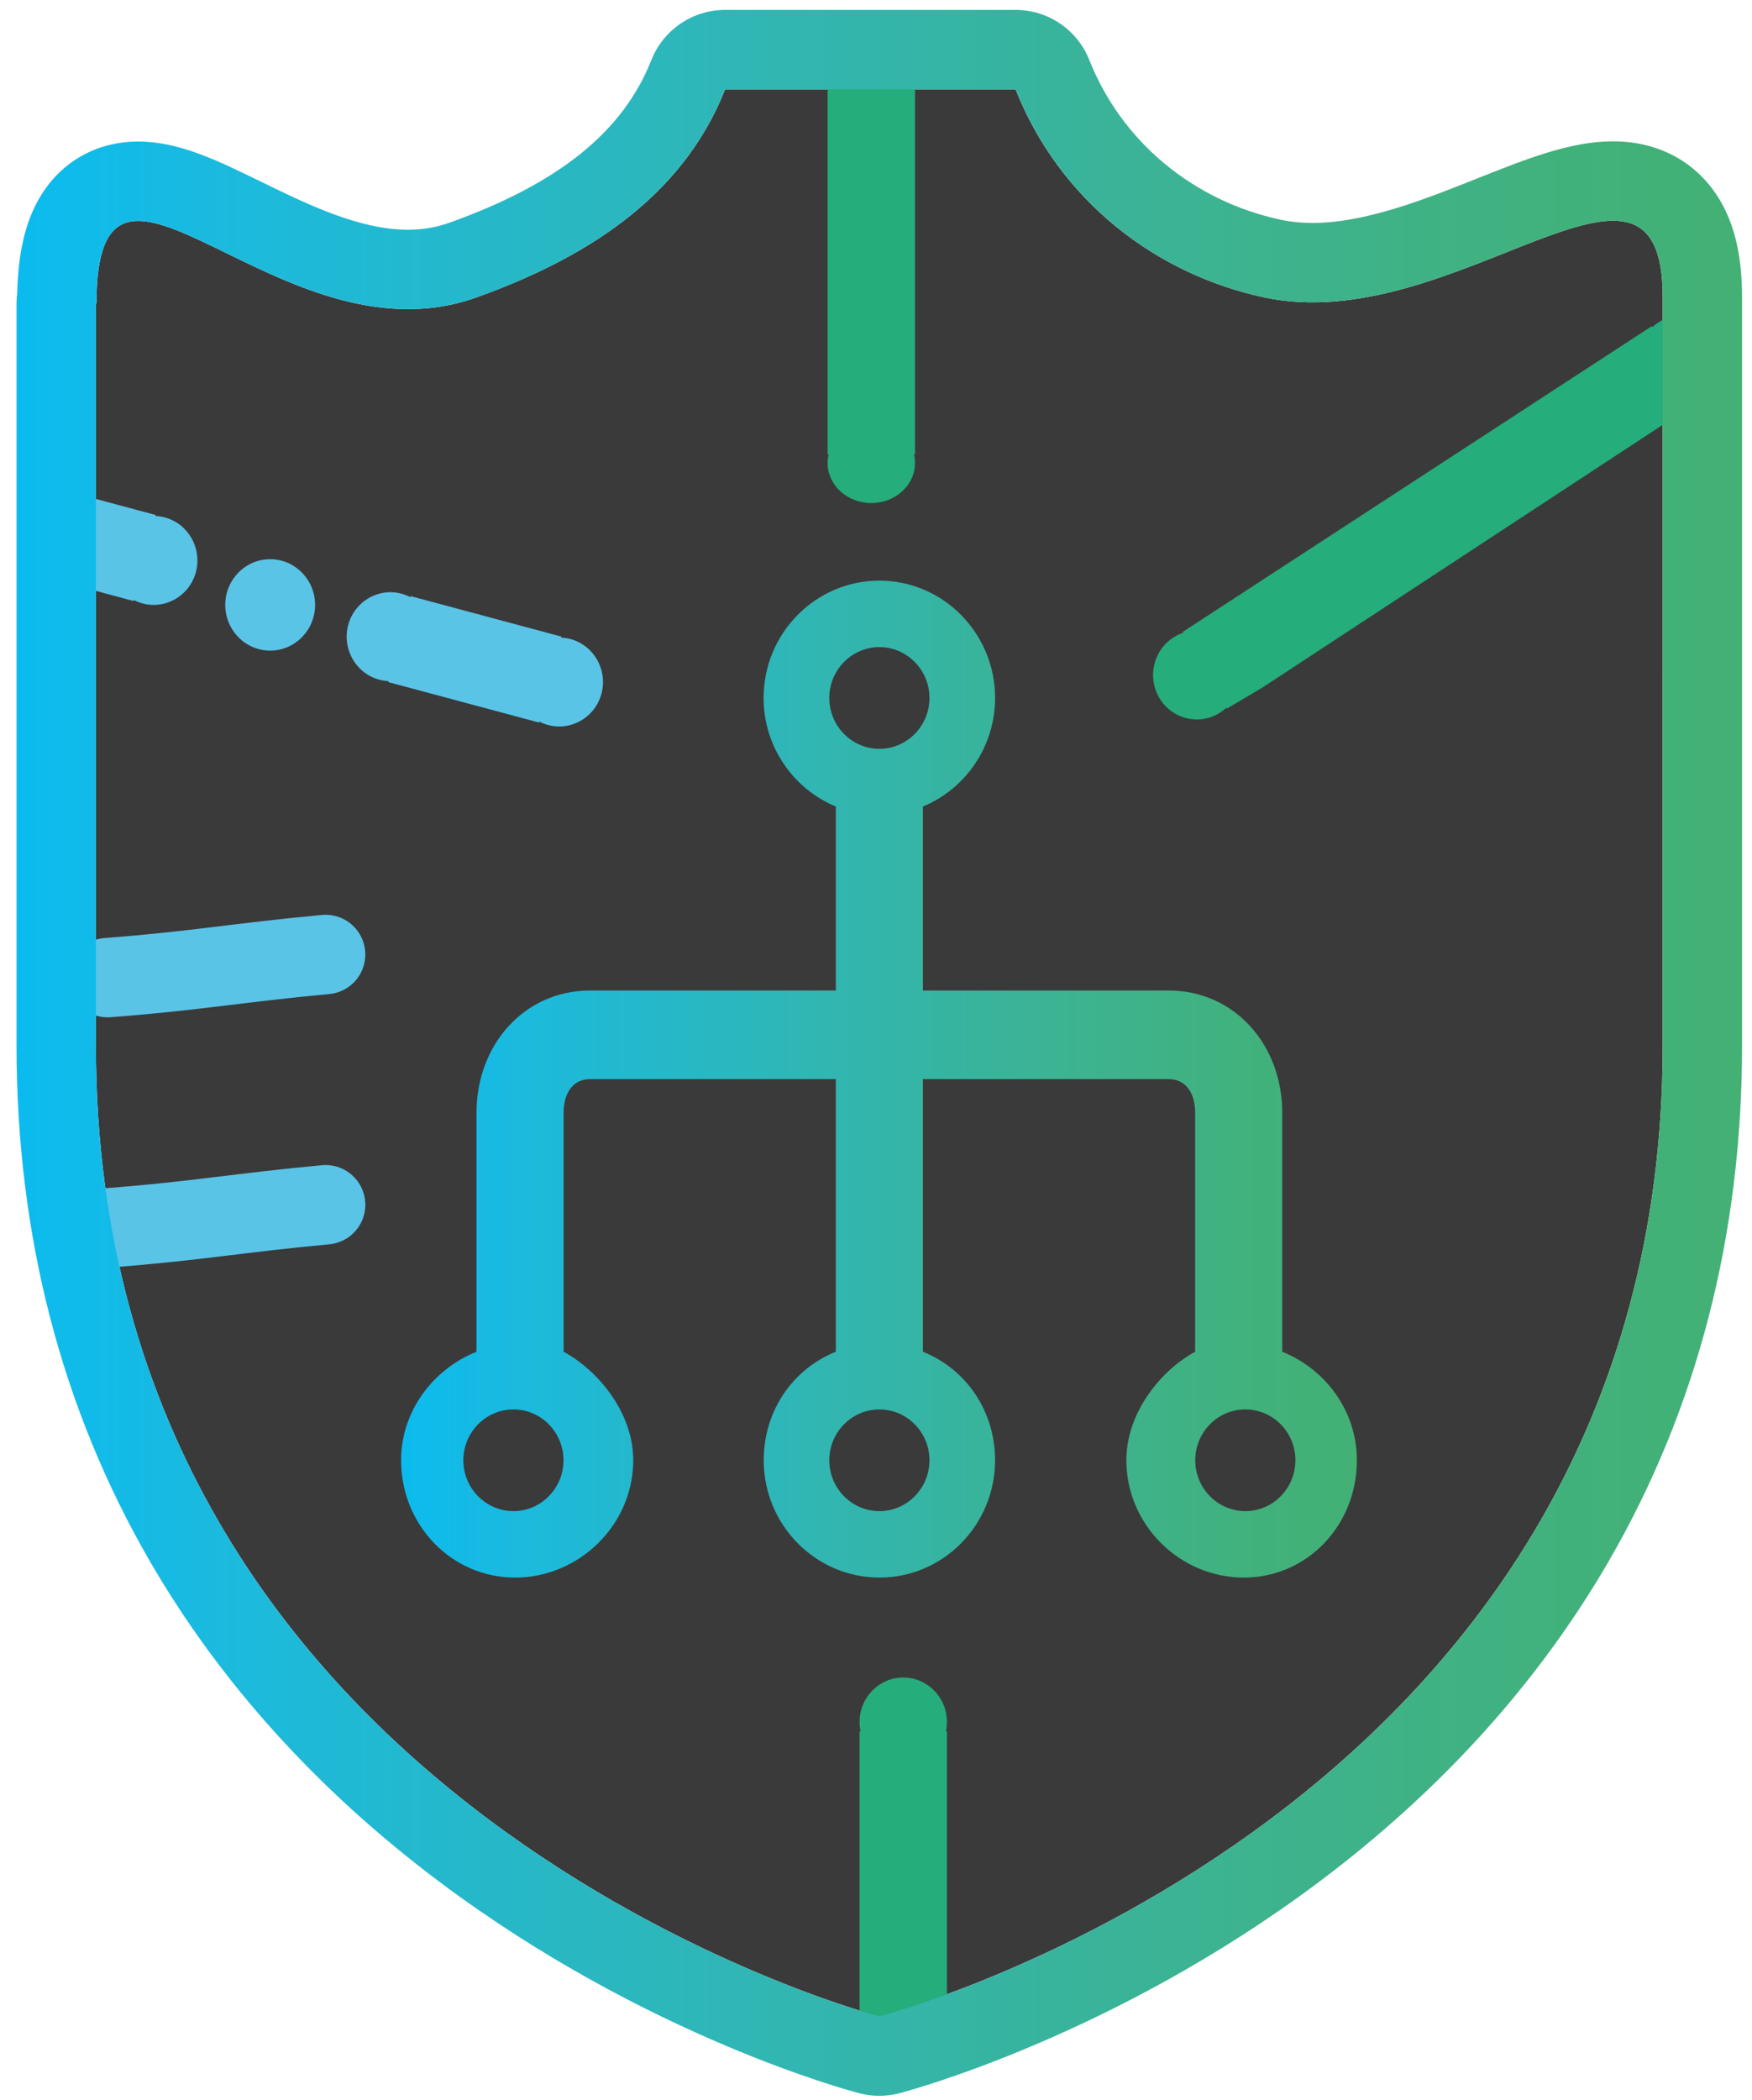 <?xml version="1.0" encoding="utf-8"?>
<!-- Generator: Adobe Illustrator 16.0.0, SVG Export Plug-In . SVG Version: 6.00 Build 0)  -->
<!DOCTYPE svg PUBLIC "-//W3C//DTD SVG 1.1//EN" "http://www.w3.org/Graphics/SVG/1.1/DTD/svg11.dtd">
<svg version="1.1" id="Calque_1" xmlns="http://www.w3.org/2000/svg" xmlns:xlink="http://www.w3.org/1999/xlink" x="0px" y="0px"
	 width="600.94px" height="720px" viewBox="0 0 600.94 720" enable-background="new 0 0 600.94 720" xml:space="preserve">
<g>
	<g>
		<path fill="#3A3A3A" d="M433.711,101.978c-37.288-7.943-70.312-33.296-85.371-71.36h-99.612
			c-15.059,38.064-49.467,58.506-85.37,71.36c-67.293,24.091-130.276-71.36-130.276,2.095c-0.062-0.002-0.123-0.007-0.183-0.01
			v254.497c0,262.859,268.701,332.704,268.701,332.704s268.703-69.845,268.703-332.704V101.68
			C570.303,36.593,499.064,115.901,433.711,101.978z"/>
	</g>
	
		<path fill="none" stroke="#5AC4E7" stroke-width="27.226" stroke-linecap="round" stroke-linejoin="round" stroke-miterlimit="10" d="
		M36.921,335.148c29.787-2.242,45.021-5.17,74.765-7.923"/>
	
		<path fill="none" stroke="#5AC4E7" stroke-width="27.226" stroke-linecap="round" stroke-linejoin="round" stroke-miterlimit="10" d="
		M36.921,420.94c29.787-2.241,45.021-5.169,74.765-7.921"/>
	<path fill="#25AD7B" d="M283.871,17.16v138.636h0.348c-0.225,0.947-0.348,1.931-0.348,2.94c0,7.582,6.711,13.728,14.989,13.728
		s14.989-6.146,14.989-13.728c0-1.009-0.122-1.993-0.349-2.94h0.349v-12.938V19.031C303.859,18.373,293.865,17.758,283.871,17.16z"
		/>
	<path fill="#25AD7B" d="M584.493,136.519c7.151-4.237,9.575-13.567,5.407-20.841c-4.166-7.272-13.343-9.734-20.497-5.498
		c-0.951,0.565-1.817,1.222-2.598,1.949l-0.176-0.306l-0.727,0.43L405.725,216.596l0.176,0.305
		c-1.009,0.332-1.997,0.775-2.951,1.339c-7.151,4.236-9.574,13.565-5.406,20.839c4.167,7.273,13.344,9.734,20.496,5.498
		c0.953-0.565,1.818-1.221,2.6-1.949l0.176,0.307l12.204-7.229l148.7-97.542l-0.176-0.307
		C582.551,137.524,583.54,137.083,584.493,136.519z"/>
	<path d="M46.839,492.665"/>
	<path fill="#5AC4E7" d="M137.722,203.532c-8.005-2.149-16.206,2.708-18.317,10.847c-2.112,8.139,2.664,16.478,10.669,18.625
		c1.066,0.285,2.136,0.445,3.192,0.491l-0.089,0.342l0.814,0.219l50.918,13.657l0.089-0.341c0.943,0.49,1.949,0.889,3.015,1.174
		c8.005,2.148,16.204-2.709,18.317-10.847c2.111-8.14-2.665-16.478-10.671-18.625c-1.065-0.284-2.134-0.444-3.193-0.49l0.09-0.342
		l-13.657-3.663l-38.073-10.213l-0.089,0.342C139.793,204.217,138.785,203.818,137.722,203.532z"/>
	<ellipse fill="#5AC4E7" cx="92.667" cy="207.377" rx="15.408" ry="15.667"/>
	<path fill="#5AC4E7" d="M56.547,177.397c-1.064-0.285-2.134-0.443-3.193-0.49l0.09-0.343l-13.66-3.662l-12.095-3.246
		c0.04,10.554,0.155,21.107,0.479,31.652l17.628,4.728l0.089-0.343c0.943,0.492,1.949,0.89,3.016,1.177
		c8.004,2.146,16.204-2.71,18.316-10.848C69.329,187.881,64.551,179.545,56.547,177.397z"/>
	<path fill="#25AD7B" d="M324.803,710.375V593.59h-0.348c0.227-1.051,0.348-2.144,0.348-3.266c0-8.416-6.709-15.239-14.986-15.239
		c-8.279,0-14.991,6.823-14.991,15.239c0,1.122,0.123,2.215,0.35,3.266h-0.35v14.363v100.345
		C304.816,709.03,314.809,709.712,324.803,710.375z"/>
	<linearGradient id="XMLID_2_" gradientUnits="userSpaceOnUse" x1="137.574" y1="369.945" x2="465.409" y2="369.945">
		<stop  offset="0" style="stop-color:#0BBBEF"/>
		<stop  offset="0.119" style="stop-color:#1BBADE"/>
		<stop  offset="0.426" style="stop-color:#30B6B4"/>
		<stop  offset="0.685" style="stop-color:#3CB392"/>
		<stop  offset="0.885" style="stop-color:#41B17D"/>
		<stop  offset="1" style="stop-color:#43B174"/>
	</linearGradient>
	<path id="XMLID_45_" fill="url(#XMLID_2_)" d="M439.814,463.403v-81.93c0-23.1-16.202-41.908-39.013-41.908h-84.237v-62.584
		c0-0.164,0-0.316-0.004-0.479c14.49-6,24.759-20.416,24.759-37.226c0-22.176-17.805-40.218-39.699-40.218
		c-21.896,0-39.706,18.042-39.706,40.218c0,16.81,10.287,31.225,24.779,37.229c-0.005,0.159-0.007,0.311-0.007,0.475v62.584h-84.23
		c-22.811,0-39.019,18.808-39.019,41.908v81.934c-14.94,6.011-25.863,20.412-25.863,37.205c0,22.177,17.227,40.218,39.122,40.218
		s40.505-18.041,40.505-40.218c0-16.793-12.682-31.194-23.885-37.205v-81.934c0-6.347,2.896-11.528,9.14-11.528h84.23v93.458
		c-14.94,6.015-24.729,20.416-24.729,37.209c0,22.177,17.795,40.218,39.693,40.218c21.895,0,39.655-18.041,39.655-40.218
		c0-16.793-9.802-31.194-24.742-37.205v-93.462h84.237c6.245,0,9.134,5.182,9.134,11.528v81.934
		c-11.203,6.011-23.592,20.412-23.592,37.205c0,22.177,18.362,40.218,40.256,40.218c21.898,0,38.81-18.041,38.81-40.218
		C465.409,483.819,454.753,469.418,439.814,463.403z M301.631,221.844c9.472,0,17.178,7.821,17.178,17.434
		c0,9.612-7.706,17.433-17.178,17.433c-9.474,0-17.182-7.821-17.182-17.433C284.449,229.665,292.157,221.844,301.631,221.844z
		 M176.109,518.047c-9.472,0-17.178-7.82-17.178-17.435c0-9.611,7.706-17.432,17.178-17.432c9.471,0,17.174,7.82,17.174,17.432
		C193.283,510.227,185.58,518.047,176.109,518.047z M301.631,518.047c-9.474,0-17.182-7.82-17.182-17.435
		c0-9.611,7.708-17.432,17.182-17.432c9.472,0,17.178,7.82,17.178,17.432C318.809,510.227,311.103,518.047,301.631,518.047z
		 M427.148,518.047c-9.473,0-17.176-7.82-17.176-17.435c0-9.611,7.703-17.432,17.176-17.432c9.475,0,17.181,7.82,17.181,17.432
		C444.329,510.227,436.623,518.047,427.148,518.047z"/>
	<g>
		<g>
			<linearGradient id="SVGID_1_" gradientUnits="userSpaceOnUse" x1="5.673" y1="360.941" x2="597.528" y2="360.941">
				<stop  offset="0" style="stop-color:#0BBBEF"/>
				<stop  offset="0.119" style="stop-color:#1BBADE"/>
				<stop  offset="0.426" style="stop-color:#30B6B4"/>
				<stop  offset="0.685" style="stop-color:#3CB392"/>
				<stop  offset="0.885" style="stop-color:#41B17D"/>
				<stop  offset="1" style="stop-color:#43B174"/>
			</linearGradient>
			<path fill="url(#SVGID_1_)" d="M348.34,30.618c15.059,38.064,48.083,63.417,85.371,71.36c5.465,1.164,10.961,1.676,16.463,1.676
				c40.635,0,81.057-27.982,103.097-27.982c10.665,0,17.032,6.558,17.032,26.008v256.88c0,262.859-268.703,332.704-268.703,332.704
				S32.898,621.42,32.898,358.561V104.063c0.06,0.003,0.121,0.008,0.183,0.01c0-21.197,5.241-28.329,14.32-28.327
				c18.692,0.005,53.636,30.24,92.531,30.24c7.685,0,15.527-1.181,23.425-4.009c35.903-12.854,70.312-33.296,85.37-71.36H348.34
				 M348.34,3.392h-99.612c-11.17,0-21.207,6.823-25.316,17.21c-9.734,24.605-31.732,42.318-69.231,55.744
				c-4.54,1.625-9.2,2.416-14.248,2.416c-16.679,0-34.541-8.725-50.301-16.422C74.456,54.926,61.35,48.525,47.408,48.521
				c-0.003,0-0.007,0-0.011,0c-14.749,0-27.287,7.394-34.4,20.288c-4.492,8.142-6.771,18.3-7.1,31.765
				c-0.149,1.151-0.225,2.316-0.225,3.489v254.497c0,64.81,15.358,124.199,45.648,176.52
				c24.137,41.691,57.648,78.767,99.605,110.195c70.651,52.922,140.869,71.571,143.824,72.339c2.246,0.584,4.547,0.876,6.849,0.876
				s4.604-0.292,6.85-0.876c2.954-0.768,73.173-19.417,143.824-72.339c41.957-31.429,75.47-68.504,99.606-110.195
				c30.29-52.32,45.648-111.71,45.648-176.52V101.68c0-15.328-3.15-27.163-9.633-36.184c-7.899-10.994-20.196-17.049-34.625-17.049
				c-14.563,0-29.428,5.913-46.639,12.758c-17.939,7.136-38.273,15.224-56.458,15.224c-3.854,0-7.384-0.353-10.79-1.079
				c-30.134-6.419-54.705-26.886-65.728-54.748C369.547,10.215,359.51,3.392,348.34,3.392L348.34,3.392z"/>
		</g>
	</g>
</g>
</svg>

